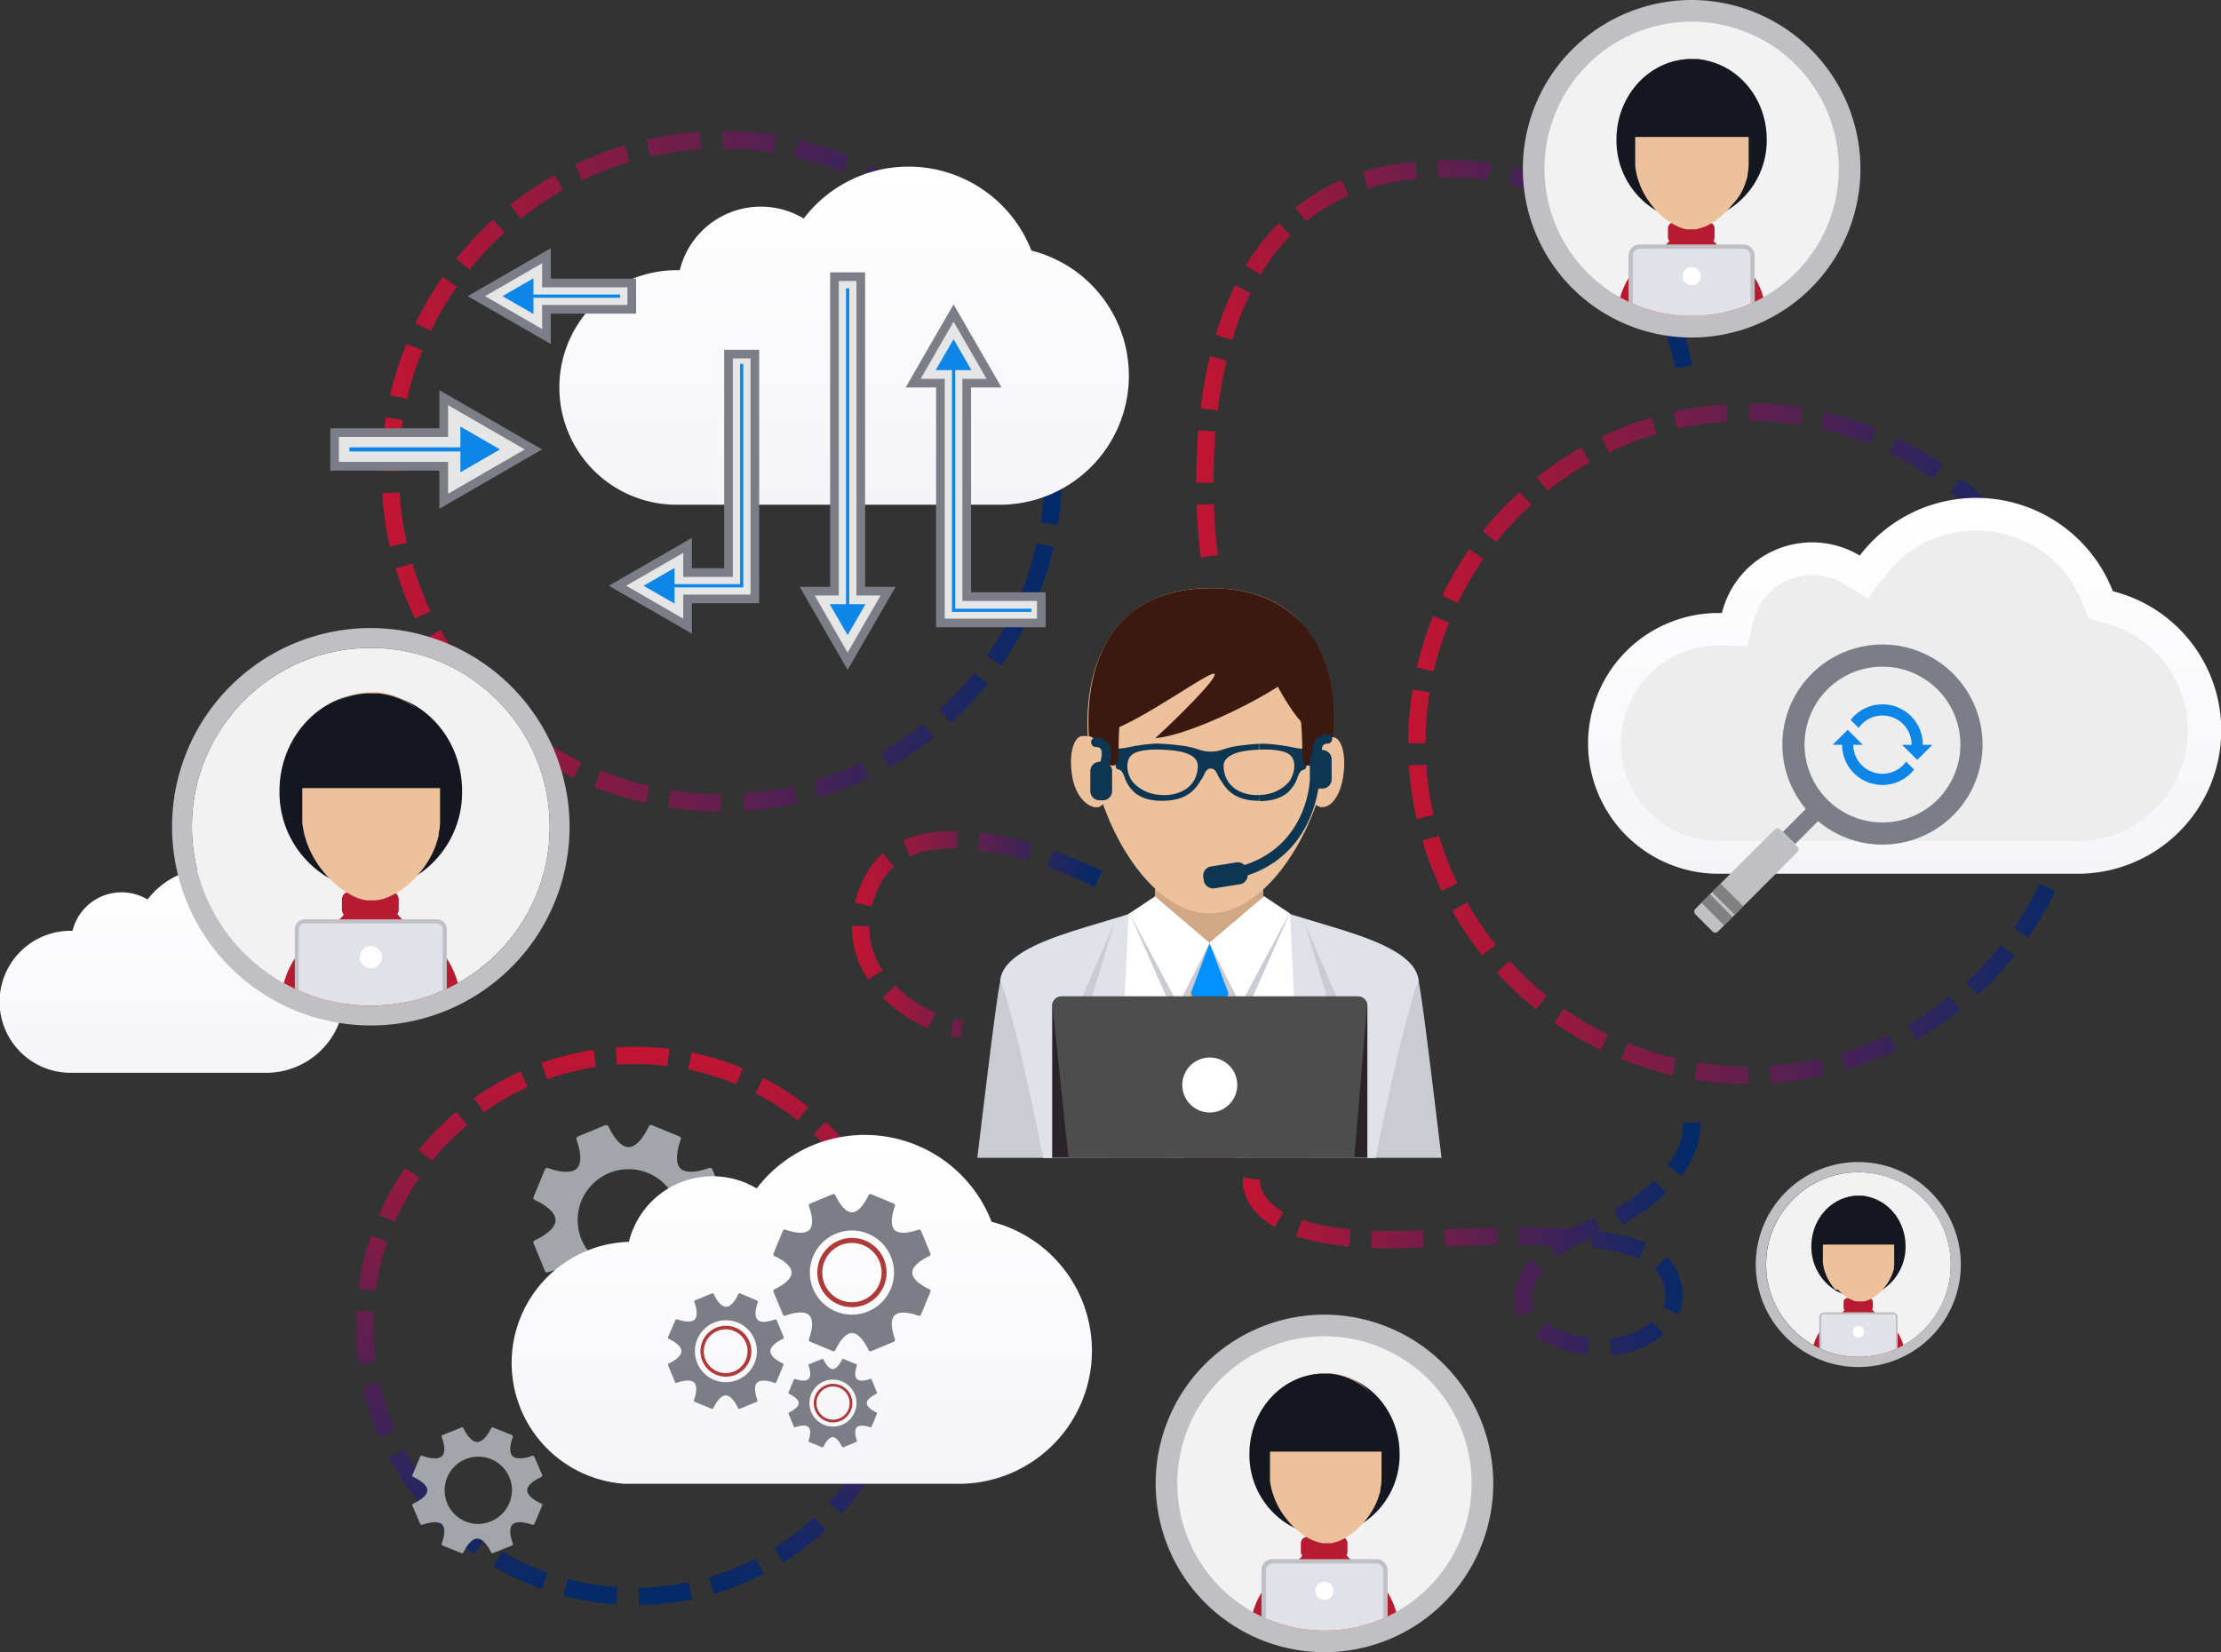 <svg xmlns="http://www.w3.org/2000/svg" xmlns:xlink="http://www.w3.org/1999/xlink" viewBox="0 0 513.13 381.84"><rect x="0" y="0" width="513.13" height="381.84" fill="#333333" stroke="none"/><defs><style>.cls-1,.cls-11,.cls-12,.cls-13,.cls-4,.cls-5,.cls-6{fill:none;}.cls-2{fill:#c0c0c4;}.cls-3{fill:#a2a5aa;}.cls-11,.cls-12,.cls-13,.cls-35,.cls-4,.cls-41,.cls-43,.cls-5,.cls-6{stroke-miterlimit:10;}.cls-11,.cls-12,.cls-13,.cls-4,.cls-43,.cls-5,.cls-6{stroke-width:4px;}.cls-4{stroke-dasharray:12.05 5.02;stroke:url(#未命名的渐变_83);}.cls-5,.cls-6{stroke-dasharray:12.14 5.06;}.cls-5{stroke:url(#未命名的渐变_83-2);}.cls-6{stroke:url(#未命名的渐变_83-3);}.cls-7{fill:url(#未命名的渐变_580);}.cls-8{fill:url(#未命名的渐变_580-2);}.cls-9{fill:url(#未命名的渐变_580-3);}.cls-10{fill:#ededed;}.cls-11,.cls-12,.cls-13{stroke-dasharray:12 5;}.cls-11{stroke:url(#未命名的渐变_83-4);}.cls-12{stroke:url(#未命名的渐变_83-5);}.cls-13{stroke:url(#未命名的渐变_83-6);}.cls-14{fill:#cbcbd3;}.cls-14,.cls-15,.cls-16,.cls-17,.cls-19,.cls-20,.cls-21,.cls-22,.cls-24,.cls-30,.cls-41,.cls-42{fill-rule:evenodd;}.cls-15,.cls-35,.cls-38{fill:#e1e1ea;}.cls-16,.cls-28{fill:#fff;}.cls-17{fill:#ccc;}.cls-18{fill:#d1a886;}.cls-19{fill:#fcb024;}.cls-20,.cls-32{fill:#ecc19c;}.cls-21{fill:#0090ff;}.cls-22,.cls-33{fill:#b71b32;}.cls-23{fill:#0c3652;}.cls-24{fill:#3b1911;}.cls-25{fill:#2a2329;}.cls-26{fill:#fae4b7;}.cls-27{fill:#4d4d4d;}.cls-29{fill:url(#未命名的渐变_580-4);}.cls-30,.cls-36{fill:#f2f2f2;}.cls-31{clip-path:url(#clip-path);}.cls-34{fill:#141720;}.cls-35{stroke:#c0c0c4;}.cls-37{clip-path:url(#clip-path-2);}.cls-39{clip-path:url(#clip-path-3);}.cls-40{clip-path:url(#clip-path-4);}.cls-41{fill:#e6e6e6;stroke-width:2px;}.cls-41,.cls-43{stroke:#7c7d87;}.cls-42,.cls-48{fill:#0d86e8;}.cls-43,.cls-46{fill:#7c7d87;}.cls-44{clip-path:url(#clip-path-5);}.cls-45{fill:gray;}.cls-47{fill:#af3a3a;}</style><linearGradient id="未命名的渐变_83" x1="146.77" y1="241.91" x2="146.77" y2="370.91" gradientUnits="userSpaceOnUse"><stop offset="0" stop-color="#c31432"/><stop offset="1" stop-color="#002a6a"/></linearGradient><linearGradient id="未命名的渐变_83-2" x1="325.35" y1="171.85" x2="482.59" y2="171.85" xlink:href="#未命名的渐变_83"/><linearGradient id="未命名的渐变_83-3" x1="88.13" y1="108.93" x2="245.38" y2="108.93" xlink:href="#未命名的渐变_83"/><linearGradient id="未命名的渐变_580" x1="184.51" y1="262.27" x2="184.51" y2="342.84" gradientUnits="userSpaceOnUse"><stop offset="0" stop-color="#fff"/><stop offset="1" stop-color="#f5f5f9"/></linearGradient><linearGradient id="未命名的渐变_580-2" x1="39.77" y1="200.61" x2="39.77" y2="247.92" xlink:href="#未命名的渐变_580"/><linearGradient id="未命名的渐变_580-3" x1="440.1" y1="115.05" x2="440.1" y2="201.91" xlink:href="#未命名的渐变_580"/><linearGradient id="未命名的渐变_83-4" x1="276.37" y1="82.91" x2="391.57" y2="82.91" xlink:href="#未命名的渐变_83"/><linearGradient id="未命名的渐变_83-5" x1="196.86" y1="215.9" x2="254.6" y2="215.9" xlink:href="#未命名的渐变_83"/><linearGradient id="未命名的渐变_83-6" x1="287.12" y1="284.46" x2="392.83" y2="284.46" xlink:href="#未命名的渐变_83"/><linearGradient id="未命名的渐变_580-4" x1="195.08" y1="38.5" x2="195.08" y2="116.63" xlink:href="#未命名的渐变_580"/><clipPath id="clip-path"><circle class="cls-1" cx="306.01" cy="342.82" r="34.01"/></clipPath><clipPath id="clip-path-2"><circle class="cls-1" cx="429.37" cy="292.23" r="21.33"/></clipPath><clipPath id="clip-path-3"><circle class="cls-1" cx="85.67" cy="191.06" r="41.34"/></clipPath><clipPath id="clip-path-4"><circle class="cls-1" cx="390.83" cy="39.01" r="34.01"/></clipPath><clipPath id="clip-path-5"><path id="_剪贴路径_" data-name="&lt;剪贴路径&gt;" class="cls-2" d="M390.53,199.79h25.9a.93.93,0,0,1,.93.93v5.55a.93.93,0,0,1-.93.93h-25.9a.92.92,0,0,1-.92-.92v-5.55a.93.93,0,0,1,.93-.93Z" transform="translate(-25.72 344.88) rotate(-45)"/></clipPath></defs><title>资源 5</title><g id="图层_2" data-name="图层 2"><g id="图层_2-2" data-name="图层 2"><path class="cls-3" d="M166.89,286.6s-4.77-2.07-4.77-4.65,4.77-4.65,4.77-4.65a.58.58,0,0,0,.32-.69l-2.66-6.43a.59.59,0,0,0-.71-.27s-4.84,1.91-6.65.09.09-6.65.09-6.65a.59.59,0,0,0-.27-.71L150.57,260a.58.58,0,0,0-.69.32s-2.07,4.77-4.65,4.77-4.65-4.77-4.65-4.77a.58.58,0,0,0-.69-.32l-6.43,2.66a.59.59,0,0,0-.27.71s1.91,4.84.09,6.65-6.65-.09-6.65-.09a.59.59,0,0,0-.71.27l-2.66,6.43a.58.58,0,0,0,.32.69s4.77,2.07,4.77,4.65-4.77,4.65-4.77,4.65a.58.58,0,0,0-.32.69l2.66,6.43a.59.59,0,0,0,.71.27s4.84-1.91,6.65-.09-.09,6.65-.09,6.65a.59.59,0,0,0,.27.71l6.43,2.66a.58.58,0,0,0,.69-.32s2.07-4.77,4.65-4.77,4.65,4.77,4.65,4.77a.58.58,0,0,0,.69.32l6.43-2.66a.59.59,0,0,0,.27-.71s-1.91-4.84-.09-6.65,6.65.09,6.65.09a.59.59,0,0,0,.71-.27l2.66-6.43A.58.58,0,0,0,166.89,286.6Zm-21.66,7.13A11.77,11.77,0,1,1,157,282,11.77,11.77,0,0,1,145.23,293.73Z"/><circle class="cls-4" cx="146.77" cy="306.41" r="62.5"/><circle class="cls-5" cx="403.97" cy="171.85" r="76.62"/><circle class="cls-6" cx="166.76" cy="108.93" r="76.62"/><path class="cls-7" d="M229.07,282.29a31.41,31.41,0,0,0-54.25-7.65A19.9,19.9,0,0,0,145.29,287h-.58a28,28,0,0,0-.33,55.9H221.5a30.75,30.75,0,0,0,7.57-60.56Z"/><path class="cls-8" d="M65.94,212.36a18.44,18.44,0,0,0-31.85-4.49,11.68,11.68,0,0,0-17.34,7.23h-.34a16.41,16.41,0,0,0-.19,32.82H61.49a18.05,18.05,0,0,0,4.44-35.55Z"/><path class="cls-3" d="M125.06,347.47s-3.25-1.37-3.25-3.07,3.25-3.07,3.25-3.07a.38.38,0,0,0,.21-.46l-1.82-4.25a.41.41,0,0,0-.49-.18s-3.3,1.26-4.54.06.06-4.39.06-4.39a.38.38,0,0,0-.18-.47l-4.39-1.76a.4.4,0,0,0-.47.21s-1.41,3.15-3.17,3.15-3.17-3.15-3.17-3.15a.4.4,0,0,0-.47-.21l-4.39,1.76a.38.38,0,0,0-.18.47s1.3,3.19.06,4.39-4.54-.06-4.54-.06a.41.41,0,0,0-.49.18l-1.82,4.25a.38.38,0,0,0,.21.46s3.25,1.37,3.25,3.07-3.25,3.07-3.25,3.07a.38.38,0,0,0-.21.46l1.82,4.25a.41.41,0,0,0,.49.18s3.3-1.26,4.54-.06-.06,4.39-.06,4.39a.38.38,0,0,0,.18.47l4.39,1.76a.4.4,0,0,0,.47-.21s1.41-3.15,3.17-3.15,3.17,3.15,3.17,3.15a.4.4,0,0,0,.47.21l4.39-1.76a.38.38,0,0,0,.18-.47s-1.3-3.19-.06-4.39,4.54.06,4.54.06a.41.41,0,0,0,.49-.18l1.82-4.25A.38.38,0,0,0,125.06,347.47Zm-14.77,4.71a7.78,7.78,0,1,1,8-7.77A7.9,7.9,0,0,1,110.28,352.18Z"/><path class="cls-9" d="M488.15,136.63a33.87,33.87,0,0,0-58.48-8.25,21.45,21.45,0,0,0-31.84,13.28l-.62,0a30.13,30.13,0,0,0-.35,60.26H480a33.15,33.15,0,0,0,8.16-65.29Z"/><path class="cls-10" d="M397.55,194.38h-.61a22.6,22.6,0,0,1,.26-45.2h.43l6.08.12,1.44-5.85a13.92,13.92,0,0,1,20.65-8.62l5.77,3.46,4.09-5.35a26.33,26.33,0,0,1,45.48,6.41l1.41,3.62,3.76,1A25.62,25.62,0,0,1,480,194.38H397.55Z"/><path class="cls-11" d="M279.42,128.52S266.84,43.25,329,39.19c54.89-3.58,60.56,48.9,60.56,48.9"/><path class="cls-12" d="M253.71,203.1C241,196.75,209.5,185.55,201,204.62s9.89,31.78,21.19,33.19"/><path class="cls-13" d="M289.16,272.41s-2.73,15.79,38.61,13.9,58.28-.48,59,12.94c.37,7.09-10.59,15.54-25.42,10.59-15.88-5.29-10.59-19.77,7.06-26.13,11-4,25.42-15.54,21.89-27.54"/><path class="cls-14" d="M301.68,267.57l-3.9-40.37a.06.06,0,0,1,0-.05c15.26-3.64,27.38-12.13,30-.15.95,4.26,3.69,27.76,5.27,40.57Z"/><path class="cls-15" d="M279.42,267.57V211.31h.21c4,0,6.49-.71,10-3.8,7.73,5.77,37,8.45,38.14,19.11-2,3.91-7.22,26.66-9.93,41Z"/><polygon class="cls-14" points="305.34 244.76 291.13 267.57 283.95 267.57 297.88 211.09 298.09 212.71 301.39 213.22 309.34 231.62 301.93 237.53 305.34 244.76"/><polygon class="cls-15" points="302.82 241.45 289.06 267.57 283.95 267.57 298.09 212.71 301.39 213.22 306.43 230.06 298.93 235.9 302.82 241.45"/><path class="cls-16" d="M279,207.43l10.59.06s7.27,3.08,8.46,3.67l1.19,25.09L287,267.55H279Z"/><polygon class="cls-17" points="291.99 207.18 279.37 217.91 286.45 236.86 297.88 211.09 291.99 207.18"/><polygon class="cls-16" points="292.08 207.18 279.46 217.91 286.7 232.18 297.97 211.09 292.08 207.18"/><path class="cls-14" d="M257.16,267.57l3.9-40.37a.06.06,0,0,0,0-.05c-15.26-3.64-27.38-12.13-30-.15-.95,4.26-3.69,27.76-5.27,40.57Z"/><path class="cls-15" d="M279.42,267.57V211.31h-.21c-4,0-6.49-.71-10-3.8-7.73,5.77-37,8.45-38.14,19.11,2,3.91,7.22,26.66,9.93,41Z"/><polygon class="cls-14" points="253.49 244.76 267.7 267.57 274.88 267.57 260.96 211.09 260.75 212.71 257.45 213.22 249.49 231.62 256.9 237.53 253.49 244.76"/><polygon class="cls-15" points="256.01 241.45 269.77 267.57 274.88 267.57 260.75 212.71 257.45 213.22 252.4 230.06 259.9 235.9 256.01 241.45"/><path class="cls-16" d="M279.8,207.43l-10.59.06s-7.27,3.08-8.46,3.67l-1.19,25.09,12.33,31.3h7.91Z"/><rect class="cls-18" x="269.21" y="199.25" width="19.78" height="20.49"/><path class="cls-19" d="M282.49,232.4l1.38-2.91-4.66-11.29-4.58,11.11,1.46,3.09Z"/><polygon class="cls-17" points="269.21 207.51 279.21 218.2 272.09 237.24 263.29 211.44 269.21 207.51"/><polygon class="cls-17" points="289.34 207.41 279.21 218.2 286.33 237.24 295.26 211.33 289.34 207.41"/><polygon class="cls-16" points="269.21 207.51 279.21 218.2 271.94 232.53 263.29 211.44 269.21 207.51"/><polygon class="cls-16" points="289.34 207.41 279.21 218.2 286.48 232.53 295.26 211.33 289.34 207.41"/><path class="cls-19" d="M276.09,231.87h6.4a8.44,8.44,0,0,1,0,8.09h-6.4A8.44,8.44,0,0,1,276.09,231.87Z"/><rect class="cls-18" x="266.84" y="199.06" width="25.02" height="20.38"/><path class="cls-20" d="M279.47,211.06c10.19,0,19.62-11.27,24.6-25.09a1.79,1.79,0,0,0,1,.53c2,.33,4.35-1.84,5.19-6.71s-.13-9.09-2.16-9.41a1.63,1.63,0,0,0-.43,0c1-17.12-4.7-34.49-28.18-34.45-21.85,0-29.18,17.06-28.17,34.19a7.48,7.48,0,0,0-1.42,0c-2,.33-3,4.54-2.16,9.41s3.92,7.33,5.95,7a1.89,1.89,0,0,0,1.14-.71C259.76,199.69,269.23,211.06,279.47,211.06Z"/><path class="cls-21" d="M282.73,232l1.37-2.9-4.63-11.24L274.9,229l1.46,3.08Z"/><polygon class="cls-14" points="266.84 207.18 279.46 217.91 272.38 236.86 260.96 211.09 266.84 207.18"/><polygon class="cls-14" points="292.08 207.18 279.46 217.91 286.55 236.86 297.97 211.09 292.08 207.18"/><polygon class="cls-16" points="266.84 207.18 279.46 217.91 272.23 232.18 260.96 211.09 266.84 207.18"/><polygon class="cls-16" points="291.99 207.18 279.37 217.91 286.61 232.18 297.88 211.09 291.99 207.18"/><path class="cls-22" d="M276.36,231.52h6.37a8.4,8.4,0,0,1,0,8h-6.37A8.39,8.39,0,0,1,276.36,231.52Z"/><path class="cls-23" d="M290.86,183.74a11.33,11.33,0,0,0,1.13-.1,9,9,0,0,0,5.77-2.92c1.3-1.59,2-5,.14-6.36-1.53-1.17-5.15-1.21-7-1.12v-1.36c.55,0,1,0,1.38,0a41.46,41.46,0,0,1,6.25.8,17.54,17.54,0,0,0,2.38.36.74.74,0,0,1,.76.42,2.59,2.59,0,0,1,.26.91,10,10,0,0,1,.07,1.1c0,1.1-.25,2.23-.56,2.34h0l-.23.06h0c-.33.08-.84.2-1.41,1.7a8.17,8.17,0,0,1-2.27,3.56c-1.3,1.11-3.31,2-6.58,2h0Zm-2.46-10.3c-2.65.33-5.78,1.21-5.7,3.69.17,4.74,4.17,6.75,8.16,6.61v1.32c-5.77,0-7.59-2.84-8.58-4.38-.12-.18-.22-.34-.32-.48a7.31,7.31,0,0,1-.67-1.19c-.35-.73-.68-1.4-1.55-1.4s-1.19.67-1.55,1.4a7.34,7.34,0,0,1-.67,1.19c-.1.14-.21.3-.32.48-1,1.55-2.82,4.38-8.62,4.38v-1.32c4,.13,8-1.87,8.16-6.61.12-3.4-5.43-3.75-8.16-3.88h0v-1.36c1.18.06,2.72.2,4.17.39a19.18,19.18,0,0,1,4,.87,8.3,8.3,0,0,0,5.93,0,19.2,19.2,0,0,1,4-.87l1.73-.2c.87-.09,1.7-.15,2.41-.19v1.36h0C290.17,173.29,289.3,173.33,288.39,173.44Zm-19.81-1.55v1.36c-1.89-.09-5.52-.06-7,1.12-1.83,1.4-1.16,4.77.14,6.36a9,9,0,0,0,5.77,2.92,11.34,11.34,0,0,0,1.13.1v1.32h0c-3.27,0-5.28-.84-6.58-2a8.17,8.17,0,0,1-2.27-3.56c-.57-1.5-1.08-1.63-1.41-1.7h0l-.23-.06h0c-.31-.11-.57-1.24-.56-2.34a9.75,9.75,0,0,1,.07-1.1,2.59,2.59,0,0,1,.26-.91.74.74,0,0,1,.77-.42,17.55,17.55,0,0,0,2.38-.36,41.46,41.46,0,0,1,6.25-.8C267.58,171.85,268,171.86,268.58,171.89Z"/><polygon class="cls-19" points="285.4 267.57 282.49 239.48 276.09 239.48 273.26 267.57 285.4 267.57"/><polygon class="cls-22" points="285.68 267.57 282.73 239.09 276.36 239.09 273.48 267.57 285.68 267.57"/><path class="cls-24" d="M307.91,170.38c1.7-18.19-6.34-34.45-28.18-34.45S250.47,152,251.56,170.12c1.77.43,3.61,2.33,4.42,6.41,1.42.93,2.46.39,2.46-3.06,0-10.19,1.3-19.21,8.21-21.37,6.58-2,8,2.45,13,2.45s6.6-4.24,13-2.45c6.69,1.86,8.21,11.18,8.21,21.37,0,3.31.95,3.94,2.29,3.17C304.08,172.33,306.06,170.58,307.91,170.38Z"/><path class="cls-24" d="M303.21,152c-2.82,5.46-26.89,17.86-36.3,18.58,4.22-3.8,14.9-14.29,13.64-14.88s-16.42,10.69-24.43,13.3C254.48,136.14,279.07,137.19,303.21,152Z"/><path class="cls-24" d="M290,146.54c1.22,5.46,9.38,21.61,13.43,22.33S307.68,132.41,290,146.54Z"/><path class="cls-23" d="M285.29,203.1l-.44-2.47c16.83-3.65,17.71-19.42,17.74-20.09l2.16.18C304.75,180.89,303.8,199.08,285.29,203.1Z"/><path class="cls-23" d="M288.24,201.89a2.15,2.15,0,0,1-1.8,2.46l-5.83.93a2.16,2.16,0,0,1-2.48-1.78l-.13-.81a2.16,2.16,0,0,1,1.81-2.46l5.83-.93a2.15,2.15,0,0,1,2.47,1.78Z"/><path class="cls-23" d="M305,177.44a1.09,1.09,0,0,1-1-.67c-.15-.37-1.44-3.63-.12-5.64a3.36,3.36,0,0,1,2.91-1.43h0a1.08,1.08,0,0,1,0,2.15c-.86,0-1.08.35-1.15.46-.56.84,0,2.82.31,3.65a1.08,1.08,0,0,1-.59,1.4A1.09,1.09,0,0,1,305,177.44Z"/><path class="cls-23" d="M307.66,180.08a2.16,2.16,0,0,1-2.17,2.15h-.71a2.15,2.15,0,0,1-2.16-2.15v-4.6a2.15,2.15,0,0,1,2.16-2.15h.71a2.15,2.15,0,0,1,2.17,2.15Z"/><path class="cls-23" d="M255,178.21a1.09,1.09,0,0,1-.41-.08,1.08,1.08,0,0,1-.6-1.4c.35-.83.87-2.81.31-3.65-.07-.11-.29-.44-1.15-.46a1.07,1.07,0,0,1-1.05-1.1,1,1,0,0,1,1.11-1.05,3.36,3.36,0,0,1,2.92,1.44c1.32,2,0,5.27-.13,5.64A1.08,1.08,0,0,1,255,178.21Z"/><path class="cls-23" d="M256.94,182.8a2.16,2.16,0,0,1-2.16,2.15h-.71a2.16,2.16,0,0,1-2.17-2.15v-4.6a2.15,2.15,0,0,1,2.17-2.15h.71a2.15,2.15,0,0,1,2.16,2.15Z"/><path class="cls-25" d="M315.91,232.43v35.14H243.09V232.43a2.17,2.17,0,0,1,2.17-2.16h68.48A2.17,2.17,0,0,1,315.91,232.43Z"/><path class="cls-26" d="M287.51,216.56h0v-.08A.12.12,0,0,1,287.51,216.56Z"/><path class="cls-27" d="M315.83,232.43l-2.92,35.14H246.84l-3.66-35.14a2.16,2.16,0,0,1,2.17-2.16h68.32A2.17,2.17,0,0,1,315.83,232.43Z"/><path class="cls-28" d="M285.85,250.69a6.35,6.35,0,1,1-6.35-6.3A6.33,6.33,0,0,1,285.85,250.69Z"/><path class="cls-29" d="M238.29,57.91a30.46,30.46,0,0,0-52.6-7.42,19.29,19.29,0,0,0-28.64,11.95h-.56a27.1,27.1,0,0,0-.32,54.2H231a29.82,29.82,0,0,0,7.34-58.72Z"/><path class="cls-30" d="M306,379.34a36.51,36.51,0,1,1,36.52-36.51A36.56,36.56,0,0,1,306,379.34Z"/><path class="cls-2" d="M306,308.81a34,34,0,1,1-34,34,34,34,0,0,1,34-34m0-5a39,39,0,1,0,39,39,39.06,39.06,0,0,0-39-39Z"/><g class="cls-31"><path class="cls-32" d="M323.17,377.12h-34.3a17.07,17.07,0,0,1,.92-5.54q.16-.47.35-.93h0c.12-.31.26-.61.4-.91a17,17,0,0,1,2.09-3.33c.21-.26.42-.5.63-.74l.33-.36.34-.35a17.05,17.05,0,0,1,1.85-1.6c.33-.24.66-.47,1-.69l.44-.27.26-.16.11-.06.23-.13h0l.41-.24a10.2,10.2,0,0,0,1.16-.81,10.81,10.81,0,0,0,1.49-1.44,10.63,10.63,0,0,0,2.27-4.4c.06-.24.12-.49.16-.74a11,11,0,0,0,.17-1.91h5.07a10.91,10.91,0,0,0,.16,1.88c0,.25.1.5.16.75a10.13,10.13,0,0,0,.29,1,10.92,10.92,0,0,0,3.45,4.84l.37.29.35.24.07.05.36.23.4.24.06,0,.84.49.39.26c.27.17.53.36.79.55h0c.33.24.64.5,1,.77s.61.54.9.83A17.07,17.07,0,0,1,323.17,377.12Z"/><path class="cls-33" d="M323.17,377.12h-34.3a17.07,17.07,0,0,1,.92-5.54q.16-.47.35-.93h0c.12-.31.26-.61.4-.91a17,17,0,0,1,2.09-3.33c.21-.26.42-.5.63-.74l.33-.36.34-.35a17.05,17.05,0,0,1,1.85-1.6c.33-.24.66-.47,1-.69l.44-.27.26-.16.11-.06.23-.13h0l.41-.24a10,10,0,0,0,1.15-.81h0a9.22,9.22,0,0,0,6.59,2.78h.45a9.22,9.22,0,0,0,6.19-2.77h0a8.73,8.73,0,0,0,.71.53l.07.05.36.23.4.23.06,0c.28.16.57.32.84.5l.39.26c.27.17.53.36.79.55h0c.33.25.65.5,1,.77s.61.54.9.83A17.07,17.07,0,0,1,323.17,377.12Z"/><path class="cls-33" d="M311.31,356.63v2a1.43,1.43,0,0,1-.27.83,1.45,1.45,0,0,1-1.2.63H302a1.47,1.47,0,0,1-1.46-1.46v-2a1.47,1.47,0,0,1,1.46-1.46h7.85a1.42,1.42,0,0,1,.79.23A1.46,1.46,0,0,1,311.31,356.63Z"/><path class="cls-33" d="M313,361.29v4.29H297.22V362.4l.26-.16.11-.06.23-.13h0l.41-.24a10.2,10.2,0,0,0,1.16-.81,10.81,10.81,0,0,0,1.49-1.44A10.55,10.55,0,0,0,302,358h8.08a10.44,10.44,0,0,0,1,1.39,10.6,10.6,0,0,0,1.59,1.57Z"/><path class="cls-34" d="M323.36,336a18.82,18.82,0,0,1-9.15,16.4,16.39,16.39,0,0,1-5.48,2,15.69,15.69,0,0,1-2.28.22H306a16.29,16.29,0,0,1-8.19-2.21,18.82,18.82,0,0,1-9.15-16.4c0-10,7.38-18.19,16.63-18.59h1.77C316.16,318,323.36,326.13,323.36,336Z"/><path class="cls-32" d="M319.18,330.59v9.83c0,.14,0,.28,0,.43s0,.23,0,.35,0,.21,0,.31,0,.15,0,.22,0,.09,0,.13,0,.16,0,.25,0,.31-.05.46,0,.08,0,.12,0,.16,0,.23h0l-.06.34c0,.16-.06.31-.09.46v0a.51.51,0,0,1,0,.07v0c0,.08,0,.16-.05.25a.64.64,0,0,1,0,.11c0,.06,0,.12,0,.17s0,.07,0,.1l0,.08c-.07.27-.15.52-.23.78l-.12.37v0l-.12.33,0,.1-.12.31-.15.37-.14.33,0,.05-.16.35-.17.36c-.12.24-.24.47-.37.7l-.17.31a19,19,0,0,1-1.65,2.41l-.25.31-.37.43-.32.35v0c-.31.33-.63.65-1,.95l-.2.18-.33.29-.27.23c-.23.19-.47.38-.7.55l-.3.21-.49.33-.28.17,0,0c-.31.19-.63.37-.95.53l-.24.12-.25.12-.32.14-.13,0-.38.14-.48.15-.33.09h0l-.33.07-.09,0-.27,0-.39,0h-.87l-.28,0h-.06l-.36-.06-.31-.06a9.29,9.29,0,0,1-1.7-.57,12.4,12.4,0,0,1-1.48-.78l-.08-.05-.66-.43-.37-.27q-.58-.42-1.14-.92l-.31-.28-.31-.28c-.24-.23-.47-.47-.7-.71l0,0-.28-.31c-.26-.29-.51-.59-.75-.91l-.27-.35q-.49-.65-.93-1.35l-.23-.38-.27-.46a17.67,17.67,0,0,1-.88-1.81c0-.09-.08-.18-.11-.27s-.1-.24-.14-.35l-.18-.51-.17-.52c-.05-.17-.1-.34-.15-.51s-.1-.37-.14-.55V344q-.09-.39-.16-.79c-.06-.35-.12-.7-.16-1.06,0-.11,0-.23,0-.34s0-.24,0-.36,0-.44,0-.66,0-.28,0-.43v-9.83a13.17,13.17,0,0,1,12.44-13.14h1.61l.29,0h.24a13.49,13.49,0,0,1,1.51.25,13.17,13.17,0,0,1,10.24,12.72S319.18,330.55,319.18,330.59Z"/><path class="cls-34" d="M322.12,335.46h-32.2c0-9.69,6.82-17.59,15.38-18h2.13C315.66,318.29,322.12,326,322.12,335.46Z"/><rect class="cls-35" x="291.95" y="360.81" width="28.14" height="18.17" rx="2" ry="2"/><circle class="cls-28" cx="306.01" cy="367.62" r="2.11"/></g><circle class="cls-36" cx="429.37" cy="292.23" r="21.33"/><path class="cls-2" d="M429.37,270.9A21.33,21.33,0,1,1,408,292.23a21.33,21.33,0,0,1,21.33-21.33m0-2.36a23.69,23.69,0,1,0,23.69,23.69,23.72,23.72,0,0,0-23.69-23.69Z"/><g class="cls-37"><path class="cls-32" d="M440.12,313.74H418.61a10.7,10.7,0,0,1,.57-3.47q.1-.3.22-.58h0c.08-.19.16-.38.25-.57A10.64,10.64,0,0,1,421,307l.4-.47.21-.23.21-.22a10.69,10.69,0,0,1,1.16-1c.2-.15.41-.29.63-.43l.28-.17.16-.1.07,0,.15-.08h0l.26-.15a6.4,6.4,0,0,0,.73-.51,6.78,6.78,0,0,0,.93-.9,6.67,6.67,0,0,0,1.43-2.76c0-.15.07-.31.1-.46a6.89,6.89,0,0,0,.11-1.2H431a6.84,6.84,0,0,0,.1,1.18c0,.16.06.31.1.47a6.35,6.35,0,0,0,.18.62,6.85,6.85,0,0,0,2.16,3l.23.18.22.15,0,0,.22.14.25.15,0,0,.53.31.25.16c.17.11.33.23.49.35h0c.2.15.4.31.6.48s.38.34.56.52A10.7,10.7,0,0,1,440.12,313.74Z"/><path class="cls-33" d="M440.12,313.74H418.61a10.7,10.7,0,0,1,.57-3.47q.1-.3.22-.58h0c.08-.19.16-.38.25-.57A10.64,10.64,0,0,1,421,307l.4-.47.21-.23.21-.22a10.69,10.69,0,0,1,1.16-1c.2-.15.41-.29.63-.43l.28-.17.16-.1.07,0,.15-.08h0l.26-.15a6.28,6.28,0,0,0,.72-.51h0a5.78,5.78,0,0,0,4.13,1.75h.28a5.78,5.78,0,0,0,3.88-1.74h0a5.47,5.47,0,0,0,.45.33l0,0,.22.14.25.15,0,0,.53.31.25.16c.17.11.33.23.49.35h0c.2.15.41.31.6.48s.38.34.56.52A10.7,10.7,0,0,1,440.12,313.74Z"/><path class="cls-33" d="M432.69,300.89v1.23a.9.9,0,0,1-.17.52.91.91,0,0,1-.75.4h-4.92a.92.92,0,0,1-.92-.92v-1.23a.92.92,0,0,1,.92-.92h4.92a.89.89,0,0,1,.49.15A.91.91,0,0,1,432.69,300.89Z"/><path class="cls-33" d="M433.75,303.81v2.69h-9.9v-2l.16-.1.07,0,.15-.08h0l.26-.15a6.4,6.4,0,0,0,.73-.51,6.78,6.78,0,0,0,.93-.9,6.61,6.61,0,0,0,.68-1h5.07a6.55,6.55,0,0,0,.61.87,6.65,6.65,0,0,0,1,1Z"/><path class="cls-34" d="M440.25,288a11.8,11.8,0,0,1-5.74,10.29,10.28,10.28,0,0,1-3.44,1.24,9.84,9.84,0,0,1-1.43.14h-.28a10.21,10.21,0,0,1-5.14-1.38A11.8,11.8,0,0,1,418.49,288c0-6.28,4.63-11.41,10.43-11.66H430C435.73,276.69,440.25,281.76,440.25,288Z"/><path class="cls-32" d="M437.62,284.56v6.17c0,.09,0,.18,0,.27s0,.14,0,.22,0,.13,0,.19,0,.09,0,.14,0,.05,0,.08,0,.1,0,.15,0,.19,0,.29v.07l0,.15h0l0,.21-.06.29h0v0h0l0,.15a.4.4,0,0,1,0,.07l0,.11,0,.06v.05c0,.17-.09.33-.14.49l-.08.23v0l-.07.21,0,.06-.08.19-.1.23-.09.21v0l-.1.22-.11.23-.23.44-.11.19a11.94,11.94,0,0,1-1,1.51l-.16.19-.23.27-.2.22h0c-.19.21-.39.41-.6.59l-.13.12-.21.18-.17.14-.44.34-.19.13-.31.21-.17.11,0,0c-.2.12-.4.23-.59.33l-.15.08-.16.07-.2.09-.08,0-.24.09-.3.1-.21.05h0l-.21,0h-.05l-.17,0-.24,0h-.54l-.18,0h0l-.23,0-.2,0a5.83,5.83,0,0,1-1.06-.36,7.78,7.78,0,0,1-.93-.49l-.05,0-.41-.27-.23-.17q-.36-.26-.72-.58l-.19-.18-.19-.18c-.15-.14-.3-.29-.44-.45l0,0L424,298c-.16-.18-.32-.37-.47-.57l-.17-.22q-.31-.41-.58-.85l-.14-.24-.17-.29a11.08,11.08,0,0,1-.55-1.14l-.07-.17-.09-.22-.12-.32-.11-.33-.09-.32c0-.11-.06-.23-.09-.35v0q-.06-.24-.1-.49c0-.22-.07-.44-.1-.67,0-.07,0-.14,0-.21s0-.15,0-.22,0-.27,0-.41,0-.18,0-.27v-6.17a8.26,8.26,0,0,1,7.8-8.24h1.34a8.46,8.46,0,0,1,.95.16,8.26,8.26,0,0,1,6.42,8S437.62,284.53,437.62,284.56Z"/><path class="cls-34" d="M439.46,287.61H419.27c0-6.08,4.28-11,9.64-11.3h1.34C435.41,276.85,439.46,281.7,439.46,287.61Z"/><rect class="cls-38" x="420.54" y="303.51" width="17.64" height="11.4" rx="2" ry="2"/><path class="cls-2" d="M437.24,315.14H421.49a1.18,1.18,0,0,1-1.18-1.18v-9.51a1.18,1.18,0,0,1,1.18-1.18h15.75a1.18,1.18,0,0,1,1.18,1.18V314A1.18,1.18,0,0,1,437.24,315.14Zm-15.75-11.4a.71.71,0,0,0-.71.71V314a.71.71,0,0,0,.71.71h15.75A.71.71,0,0,0,438,314v-9.51a.71.71,0,0,0-.71-.71Z"/><circle class="cls-28" cx="429.37" cy="307.78" r="1.32"/></g><circle class="cls-36" cx="85.67" cy="191.06" r="41.34"/><path class="cls-2" d="M85.67,149.72a41.34,41.34,0,1,1-41.34,41.34,41.34,41.34,0,0,1,41.34-41.34m0-4.58a45.92,45.92,0,1,0,45.92,45.92,46,46,0,0,0-45.92-45.92Z"/><g class="cls-39"><path class="cls-32" d="M106.52,232.75H64.83A20.74,20.74,0,0,1,65.94,226q.19-.57.42-1.13h0c.15-.37.31-.74.49-1.1a20.62,20.62,0,0,1,2.54-4c.25-.31.51-.61.77-.9l.4-.44L71,218A20.73,20.73,0,0,1,73.23,216c.4-.29.8-.57,1.21-.84l.54-.33.31-.19.14-.07.28-.16h0l.5-.29a12.4,12.4,0,0,0,1.41-1,13.14,13.14,0,0,0,1.81-1.75,12.92,12.92,0,0,0,2.76-5.34c.08-.29.14-.59.2-.9a13.35,13.35,0,0,0,.2-2.33l3,0h3.12a13.26,13.26,0,0,0,.2,2.28c.05.31.12.61.2.91a12.31,12.31,0,0,0,.36,1.21,13.28,13.28,0,0,0,4.19,5.89l.45.35.42.29.09.06.43.28.49.29.07,0c.35.19.69.39,1,.6.16.1.32.2.48.31.33.21.64.44,1,.67h0c.4.29.78.61,1.16.93s.74.66,1.09,1A20.74,20.74,0,0,1,106.52,232.75Z"/><path class="cls-33" d="M106.52,232.75H64.83A20.74,20.74,0,0,1,65.94,226q.19-.57.42-1.13h0c.15-.37.31-.74.49-1.1a20.62,20.62,0,0,1,2.54-4c.25-.31.51-.61.77-.9l.4-.44L71,218A20.73,20.73,0,0,1,73.23,216c.4-.29.8-.57,1.21-.84l.54-.33.31-.19.14-.07.28-.16h0l.5-.29a12.17,12.17,0,0,0,1.4-1h0a11.2,11.2,0,0,0,8,3.38h0l.51,0a11.2,11.2,0,0,0,7.52-3.36h0a10.61,10.61,0,0,0,.87.65l.09.06.43.28.49.28.07,0c.35.19.69.39,1,.61.16.1.32.2.48.31.33.21.64.44,1,.67h0c.4.3.79.61,1.16.94s.74.66,1.09,1A20.74,20.74,0,0,1,106.52,232.75Z"/><path class="cls-33" d="M92.11,207.84v2.39a1.74,1.74,0,0,1-.32,1,1.76,1.76,0,0,1-1.46.77H80.79A1.79,1.79,0,0,1,79,210.23v-2.39a1.78,1.78,0,0,1,1.78-1.78h9.54a1.73,1.73,0,0,1,1,.28A1.77,1.77,0,0,1,92.11,207.84Z"/><path class="cls-33" d="M94.17,213.51v5.22H75v-3.87l.31-.19.14-.07.28-.16h0l.5-.29a12.4,12.4,0,0,0,1.41-1,13.14,13.14,0,0,0,1.81-1.75,12.82,12.82,0,0,0,1.32-1.85H90.6a12.69,12.69,0,0,0,1.19,1.69,12.88,12.88,0,0,0,1.93,1.91Z"/><path class="cls-34" d="M106.76,182.82a22.87,22.87,0,0,1-11.12,19.93A19.91,19.91,0,0,1,89,205.15a19.07,19.07,0,0,1-2.77.27h-.53a19.79,19.79,0,0,1-10-2.68,22.88,22.88,0,0,1-11.13-19.94c0-12.18,9-22.11,20.21-22.6h1.42l.35,0h.38C98,161,106.76,170.78,106.76,182.82Z"/><path class="cls-32" d="M101.67,176.19v12c0,.17,0,.35,0,.52s0,.28,0,.42,0,.25,0,.38,0,.18,0,.27,0,.11,0,.16,0,.2,0,.3,0,.37-.07.56,0,.09,0,.14,0,.19,0,.28h0l-.07.41c0,.19-.07.38-.11.56v0a.62.62,0,0,1,0,.08v0c0,.1,0,.2-.07.3a.78.78,0,0,1,0,.13c0,.07,0,.14,0,.21s0,.08,0,.12l0,.1c-.08.32-.18.64-.28,1l-.15.44,0,0-.14.4,0,.12-.15.38-.18.45-.17.4,0,.07-.2.42-.21.44c-.14.29-.29.57-.45.85l-.21.38a23.14,23.14,0,0,1-2,2.92l-.31.38-.44.52-.39.42,0,0c-.38.4-.76.79-1.16,1.15l-.24.22-.4.35-.33.28c-.28.23-.57.46-.85.66l-.36.26-.6.4-.34.21-.06,0c-.38.24-.77.45-1.15.64l-.29.15-.31.14-.39.17-.15.06-.46.17-.58.18-.4.11h0l-.4.09-.11,0-.33.05-.47.05H85.15l-.34,0h-.07l-.44-.07-.38-.08a11.29,11.29,0,0,1-2.06-.7,15.07,15.07,0,0,1-1.8-1l-.1-.06c-.27-.17-.54-.34-.8-.53l-.45-.32q-.7-.51-1.39-1.12l-.38-.35-.37-.35c-.29-.28-.57-.57-.84-.87l-.05-.05-.34-.38c-.31-.35-.62-.72-.91-1.1l-.33-.42q-.6-.79-1.13-1.65l-.28-.46-.32-.56a21.48,21.48,0,0,1-1.07-2.2c0-.11-.09-.22-.13-.33s-.12-.29-.17-.43-.15-.42-.22-.62-.14-.42-.2-.63-.12-.41-.18-.62-.12-.44-.17-.67l0-.07q-.11-.47-.2-1c-.08-.42-.14-.86-.19-1.29,0-.14,0-.28,0-.41s0-.29,0-.43,0-.53,0-.8,0-.35,0-.52v-12a16,16,0,0,1,15.12-16h1.42l.35,0h.18l.35,0,.17,0h.11a16.39,16.39,0,0,1,1.84.3,16,16,0,0,1,12.45,15.46S101.67,176.15,101.67,176.19Z"/><path class="cls-34" d="M105.24,182.12H66.11c0-11.78,8.29-21.38,18.69-21.9h1.42l.35,0h.38l.15,0,.17,0h.11C97.39,161.25,105.24,170.66,105.24,182.12Z"/><rect class="cls-38" x="68.57" y="212.92" width="34.2" height="22.08" rx="2" ry="2"/><path class="cls-2" d="M100.94,235.47H70.41a2.29,2.29,0,0,1-2.29-2.29V214.75a2.29,2.29,0,0,1,2.29-2.29h30.53a2.29,2.29,0,0,1,2.29,2.29v18.42A2.29,2.29,0,0,1,100.94,235.47ZM70.41,213.38A1.37,1.37,0,0,0,69,214.75v18.42a1.37,1.37,0,0,0,1.37,1.37h30.53a1.37,1.37,0,0,0,1.37-1.37V214.75a1.37,1.37,0,0,0-1.37-1.37Z"/><circle class="cls-28" cx="85.67" cy="221.2" r="2.57"/></g><path class="cls-30" d="M390.83,75.53A36.51,36.51,0,1,1,427.35,39,36.56,36.56,0,0,1,390.83,75.53Z"/><path class="cls-2" d="M390.83,5a34,34,0,1,1-34,34,34,34,0,0,1,34-34m0-5a39,39,0,1,0,39,39,39.06,39.06,0,0,0-39-39Z"/><g class="cls-40"><path class="cls-32" d="M408,73.31h-34.3a17.07,17.07,0,0,1,.92-5.54q.16-.47.35-.93h0c.12-.31.26-.61.4-.91a17,17,0,0,1,2.09-3.33c.21-.26.42-.5.63-.74l.33-.36.34-.35a17.05,17.05,0,0,1,1.85-1.6c.33-.24.66-.47,1-.69l.44-.27.26-.16.11-.06.23-.13h0l.41-.24a10.2,10.2,0,0,0,1.16-.81,10.81,10.81,0,0,0,1.49-1.44,10.63,10.63,0,0,0,2.27-4.4c.06-.24.12-.49.16-.74a11,11,0,0,0,.17-1.91h5.07a10.91,10.91,0,0,0,.16,1.88c0,.25.1.5.16.75a10.13,10.13,0,0,0,.29,1,10.92,10.92,0,0,0,3.45,4.84l.37.29.35.24.07.05.36.23.4.24.06,0,.84.49.39.26c.27.17.53.36.79.55h0c.33.24.64.5,1,.77s.61.54.9.83A17.07,17.07,0,0,1,408,73.31Z"/><path class="cls-33" d="M408,73.31h-34.3a17.07,17.07,0,0,1,.92-5.54q.16-.47.35-.93h0c.12-.31.26-.61.4-.91a17,17,0,0,1,2.09-3.33c.21-.26.42-.5.63-.74l.33-.36.34-.35a17.05,17.05,0,0,1,1.85-1.6c.33-.24.66-.47,1-.69l.44-.27.26-.16.11-.06.23-.13h0l.41-.24a10,10,0,0,0,1.15-.81h0A9.22,9.22,0,0,0,390.82,60h.45a9.22,9.22,0,0,0,6.19-2.77h0a8.73,8.73,0,0,0,.71.53l.07.05.36.23.4.23.06,0c.28.16.57.32.84.5l.39.26c.27.17.53.36.79.55h0c.33.25.65.5,1,.77s.61.54.9.83A17.07,17.07,0,0,1,408,73.31Z"/><path class="cls-33" d="M396.13,52.82v2a1.43,1.43,0,0,1-.27.83,1.45,1.45,0,0,1-1.2.63h-7.85a1.47,1.47,0,0,1-1.46-1.46v-2a1.47,1.47,0,0,1,1.46-1.46h7.85a1.42,1.42,0,0,1,.79.23A1.46,1.46,0,0,1,396.13,52.82Z"/><path class="cls-33" d="M397.83,57.48v4.29H382V58.59l.26-.16.11-.06.23-.13h0l.41-.24a10.2,10.2,0,0,0,1.16-.81,10.81,10.81,0,0,0,1.49-1.44,10.55,10.55,0,0,0,1.09-1.52h8.08a10.44,10.44,0,0,0,1,1.39,10.6,10.6,0,0,0,1.59,1.57Z"/><path class="cls-34" d="M408.18,32.23A18.82,18.82,0,0,1,399,48.63a16.39,16.39,0,0,1-5.48,2,15.69,15.69,0,0,1-2.28.22h-.44a16.29,16.29,0,0,1-8.19-2.21,18.82,18.82,0,0,1-9.15-16.4c0-10,7.38-18.19,16.63-18.59h1.77C401,14.24,408.18,22.33,408.18,32.23Z"/><path class="cls-32" d="M404,26.78v9.83c0,.14,0,.28,0,.43s0,.23,0,.35,0,.21,0,.31,0,.15,0,.22,0,.09,0,.13,0,.16,0,.25,0,.31-.05.46,0,.08,0,.12,0,.16,0,.23h0l-.06.34c0,.16-.06.31-.09.46v0a.51.51,0,0,1,0,.07v0c0,.08,0,.16-.05.25a.64.64,0,0,1,0,.11c0,.06,0,.12,0,.17s0,.07,0,.1l0,.08c-.07.27-.15.52-.23.78l-.12.37v0l-.12.33,0,.1-.12.31-.15.37-.14.33,0,.05-.16.35-.17.36c-.12.24-.24.47-.37.7l-.17.31A19,19,0,0,1,400,47.54l-.25.31-.37.43-.32.35v0c-.31.33-.63.65-1,.95l-.2.18-.33.29-.27.23c-.23.19-.47.38-.7.55l-.3.21-.49.33-.28.17,0,0c-.31.19-.63.37-.95.53l-.24.12-.25.12-.32.14-.13,0-.38.14-.48.15-.33.09h0L392,53l-.09,0-.27,0-.39,0h-.87l-.28,0h-.06L389.7,53l-.31-.06a9.29,9.29,0,0,1-1.7-.57,12.4,12.4,0,0,1-1.48-.78l-.08-.05-.66-.43-.37-.27q-.58-.42-1.14-.92l-.31-.28-.31-.28c-.24-.23-.47-.47-.7-.71l0,0-.28-.31c-.26-.29-.51-.59-.75-.91l-.27-.35q-.49-.65-.93-1.35l-.23-.38-.27-.46A17.67,17.67,0,0,1,379,43c0-.09-.08-.18-.11-.27s-.1-.24-.14-.35l-.18-.51-.17-.52c-.05-.17-.1-.34-.15-.51s-.1-.37-.14-.55v-.06q-.09-.39-.16-.79c-.06-.35-.12-.7-.16-1.06,0-.11,0-.23,0-.34s0-.24,0-.36,0-.44,0-.66,0-.28,0-.43V26.78a13.17,13.17,0,0,1,12.44-13.14h1.61l.29,0h.24a13.49,13.49,0,0,1,1.51.25A13.17,13.17,0,0,1,404,26.66S404,26.74,404,26.78Z"/><path class="cls-34" d="M406.93,31.65h-32.2c0-9.69,6.82-17.59,15.38-18h2.13C400.47,14.49,406.93,22.22,406.93,31.65Z"/><rect class="cls-35" x="376.76" y="57" width="28.14" height="18.17" rx="2" ry="2"/><circle class="cls-28" cx="390.83" cy="63.81" r="2.11"/></g><polygon class="cls-41" points="198.87 136.62 198.87 63.94 192.79 63.94 192.79 136.62 186.49 136.62 195.83 152.81 205.18 136.62 198.87 136.62"/><polygon class="cls-41" points="223.35 137.88 223.35 88.54 229.66 88.54 220.31 72.35 210.97 88.54 217.27 88.54 217.27 137.12 217.27 143.96 224.11 143.96 240.58 143.96 240.58 137.88 223.35 137.88"/><polygon class="cls-41" points="168.31 81.83 168.31 132.32 158.86 132.32 158.86 126.02 142.67 135.36 158.86 144.71 158.86 138.41 167.56 138.41 174.4 138.41 174.4 131.57 174.4 81.83 168.31 81.83"/><polygon class="cls-42" points="170.98 84.09 170.98 134.99 155.85 134.99 155.85 131.24 148.69 135.37 155.85 139.49 155.85 135.74 170.98 135.74 171.73 135.74 171.73 134.99 171.73 84.09 170.98 84.09"/><polygon class="cls-42" points="220.69 140.66 220.69 85.53 224.44 85.53 220.31 78.38 216.18 85.53 219.94 85.53 219.94 140.66 219.94 141.03 219.94 141.41 238.29 141.41 238.29 140.66 220.69 140.66"/><polygon class="cls-42" points="196.21 139.63 196.21 66.62 195.46 66.62 195.46 139.63 191.7 139.63 195.83 146.78 199.96 139.63 196.21 139.63"/><polygon class="cls-41" points="126.26 71.48 145.96 71.48 145.96 65.39 126.26 65.39 126.26 59.09 110.07 68.44 126.26 77.78 126.26 71.48"/><polygon class="cls-42" points="123.25 68.81 143.28 68.81 143.28 68.06 123.25 68.06 123.25 64.31 116.09 68.44 123.25 72.57 123.25 68.81"/><polygon class="cls-41" points="102.52 99.97 77.3 99.97 77.3 107.75 102.52 107.75 102.52 115.83 123.24 103.86 102.52 91.9 102.52 99.97"/><polygon class="cls-42" points="106.37 103.38 80.73 103.38 80.73 104.34 106.37 104.34 106.37 109.15 115.53 103.86 106.37 98.58 106.37 103.38"/><line class="cls-43" x1="420.58" y1="186.39" x2="413.33" y2="193.65"/><path id="_剪贴路径_2" data-name="&lt;剪贴路径&gt;" class="cls-2" d="M390.53,199.79h25.9a.93.93,0,0,1,.93.93v5.55a.93.93,0,0,1-.93.93h-25.9a.92.92,0,0,1-.92-.92v-5.55a.93.93,0,0,1,.93-.93Z" transform="translate(-25.72 344.88) rotate(-45)"/><g class="cls-44"><rect class="cls-45" x="393" y="208.89" width="7.4" height="2.77" transform="translate(264.88 -218.92) rotate(45)"/><rect class="cls-45" x="395.45" y="206.44" width="7.4" height="2.77" transform="translate(263.88 -221.38) rotate(45)"/></g><path class="cls-46" d="M451.26,155.71a23.12,23.12,0,1,0,0,32.7A23.12,23.12,0,0,0,451.26,155.71Zm-3.62,29.08a18,18,0,1,1,0-25.46A18,18,0,0,1,447.64,184.8Z"/><path class="cls-46" d="M214.71,297.93s-3.94-1.71-3.94-3.83,3.94-3.83,3.94-3.83a.48.48,0,0,0,.26-.57l-2.2-5.31a.48.48,0,0,0-.59-.22s-4,1.57-5.49.07.07-5.49.07-5.49a.48.48,0,0,0-.22-.59l-5.31-2.2a.48.48,0,0,0-.57.26s-1.71,3.94-3.83,3.94-3.83-3.94-3.83-3.94a.48.48,0,0,0-.57-.26l-5.31,2.2a.48.48,0,0,0-.22.59s1.57,4,.07,5.49-5.49-.07-5.49-.07a.48.48,0,0,0-.59.22l-2.2,5.31a.48.48,0,0,0,.26.57s3.94,1.71,3.94,3.83-3.94,3.83-3.94,3.83a.48.48,0,0,0-.26.57l2.2,5.31a.48.48,0,0,0,.59.22s4-1.57,5.49-.07-.07,5.49-.07,5.49a.48.48,0,0,0,.22.59l5.31,2.2A.48.48,0,0,0,193,312s1.71-3.94,3.83-3.94,3.83,3.94,3.83,3.94a.48.48,0,0,0,.57.26l5.31-2.2a.48.48,0,0,0,.22-.59s-1.57-4-.07-5.49,5.49.07,5.49.07a.48.48,0,0,0,.59-.22l2.2-5.31A.48.48,0,0,0,214.71,297.93Zm-17.88,5.88a9.72,9.72,0,1,1,9.72-9.72A9.72,9.72,0,0,1,196.83,303.81Z"/><path class="cls-47" d="M196.83,302.08a8,8,0,1,1,8-8A8,8,0,0,1,196.83,302.08Zm0-14.84a6.85,6.85,0,1,0,6.85,6.85A6.86,6.86,0,0,0,196.83,287.24Z"/><path class="cls-46" d="M180.88,315.08s-2.9-1.26-2.9-2.83,2.9-2.83,2.9-2.83a.35.35,0,0,0,.19-.42l-1.62-3.91a.36.36,0,0,0-.43-.16s-2.94,1.16-4,.05.05-4,.05-4a.36.36,0,0,0-.16-.43L171,298.89a.35.35,0,0,0-.42.19s-1.26,2.9-2.83,2.9-2.83-2.9-2.83-2.9a.35.35,0,0,0-.42-.19l-3.91,1.62a.36.36,0,0,0-.16.43s1.16,2.94.05,4-4-.05-4-.05a.36.36,0,0,0-.43.16L154.34,309a.35.35,0,0,0,.19.42s2.9,1.26,2.9,2.83-2.9,2.83-2.9,2.83a.35.35,0,0,0-.19.42l1.62,3.91a.36.36,0,0,0,.43.16s2.94-1.16,4-.05-.05,4-.05,4a.36.36,0,0,0,.16.43l3.91,1.62a.35.35,0,0,0,.42-.19s1.26-2.9,2.83-2.9,2.83,2.9,2.83,2.9a.35.35,0,0,0,.42.19l3.91-1.62a.36.36,0,0,0,.16-.43s-1.16-2.94-.05-4,4,.05,4,.05a.36.36,0,0,0,.43-.16l1.62-3.91A.35.35,0,0,0,180.88,315.08Zm-13.17,4.34a7.16,7.16,0,1,1,7.16-7.16A7.16,7.16,0,0,1,167.7,319.41Z"/><path class="cls-47" d="M167.71,318.14a5.88,5.88,0,1,1,5.88-5.88A5.89,5.89,0,0,1,167.71,318.14Zm0-10.93a5.05,5.05,0,1,0,5,5.05A5.06,5.06,0,0,0,167.71,307.2Z"/><path class="cls-46" d="M202.45,326.39s-2.2-1-2.2-2.14,2.2-2.14,2.2-2.14a.27.27,0,0,0,.15-.32l-1.23-3a.27.27,0,0,0-.33-.12s-2.23.88-3.07,0,0-3.07,0-3.07a.27.27,0,0,0-.12-.33l-3-1.23a.27.27,0,0,0-.32.15s-1,2.2-2.14,2.2-2.14-2.2-2.14-2.2a.27.27,0,0,0-.32-.15l-3,1.23a.27.27,0,0,0-.12.33s.88,2.23,0,3.07-3.07,0-3.07,0a.27.27,0,0,0-.33.12l-1.23,3a.27.27,0,0,0,.15.32s2.2,1,2.2,2.14-2.2,2.14-2.2,2.14a.27.27,0,0,0-.15.32l1.23,3a.27.27,0,0,0,.33.12s2.23-.88,3.07,0,0,3.07,0,3.07a.27.27,0,0,0,.12.33l3,1.23a.27.27,0,0,0,.32-.15s1-2.2,2.14-2.2,2.14,2.2,2.14,2.2a.27.27,0,0,0,.32.15l3-1.23a.27.27,0,0,0,.12-.33s-.88-2.23,0-3.07,3.07,0,3.07,0a.27.27,0,0,0,.33-.12l1.23-3A.27.27,0,0,0,202.45,326.39Zm-10,3.29a5.43,5.43,0,1,1,5.43-5.43A5.43,5.43,0,0,1,192.46,329.68Z"/><path class="cls-47" d="M192.46,328.71a4.46,4.46,0,1,1,4.46-4.46A4.47,4.47,0,0,1,192.46,328.71Zm0-8.29a3.83,3.83,0,1,0,3.83,3.83A3.83,3.83,0,0,0,192.46,320.42Z"/><path class="cls-48" d="M440.38,176a6.73,6.73,0,0,1-12.2-3.87h2.2l-3.5-3.48-3.49,3.48h2.2a9.32,9.32,0,0,0,16.64,5.72l-.76-.76Z"/><path class="cls-48" d="M445,172.12h-.76s0,0,0-.05a9.32,9.32,0,0,0-16.68-5.7l.79.79,1.06,1.06a6.73,6.73,0,0,1,12.24,3.86s0,0,0,.05h-2.2l3.5,3.48,3.49-3.48Z"/></g></g></svg>
